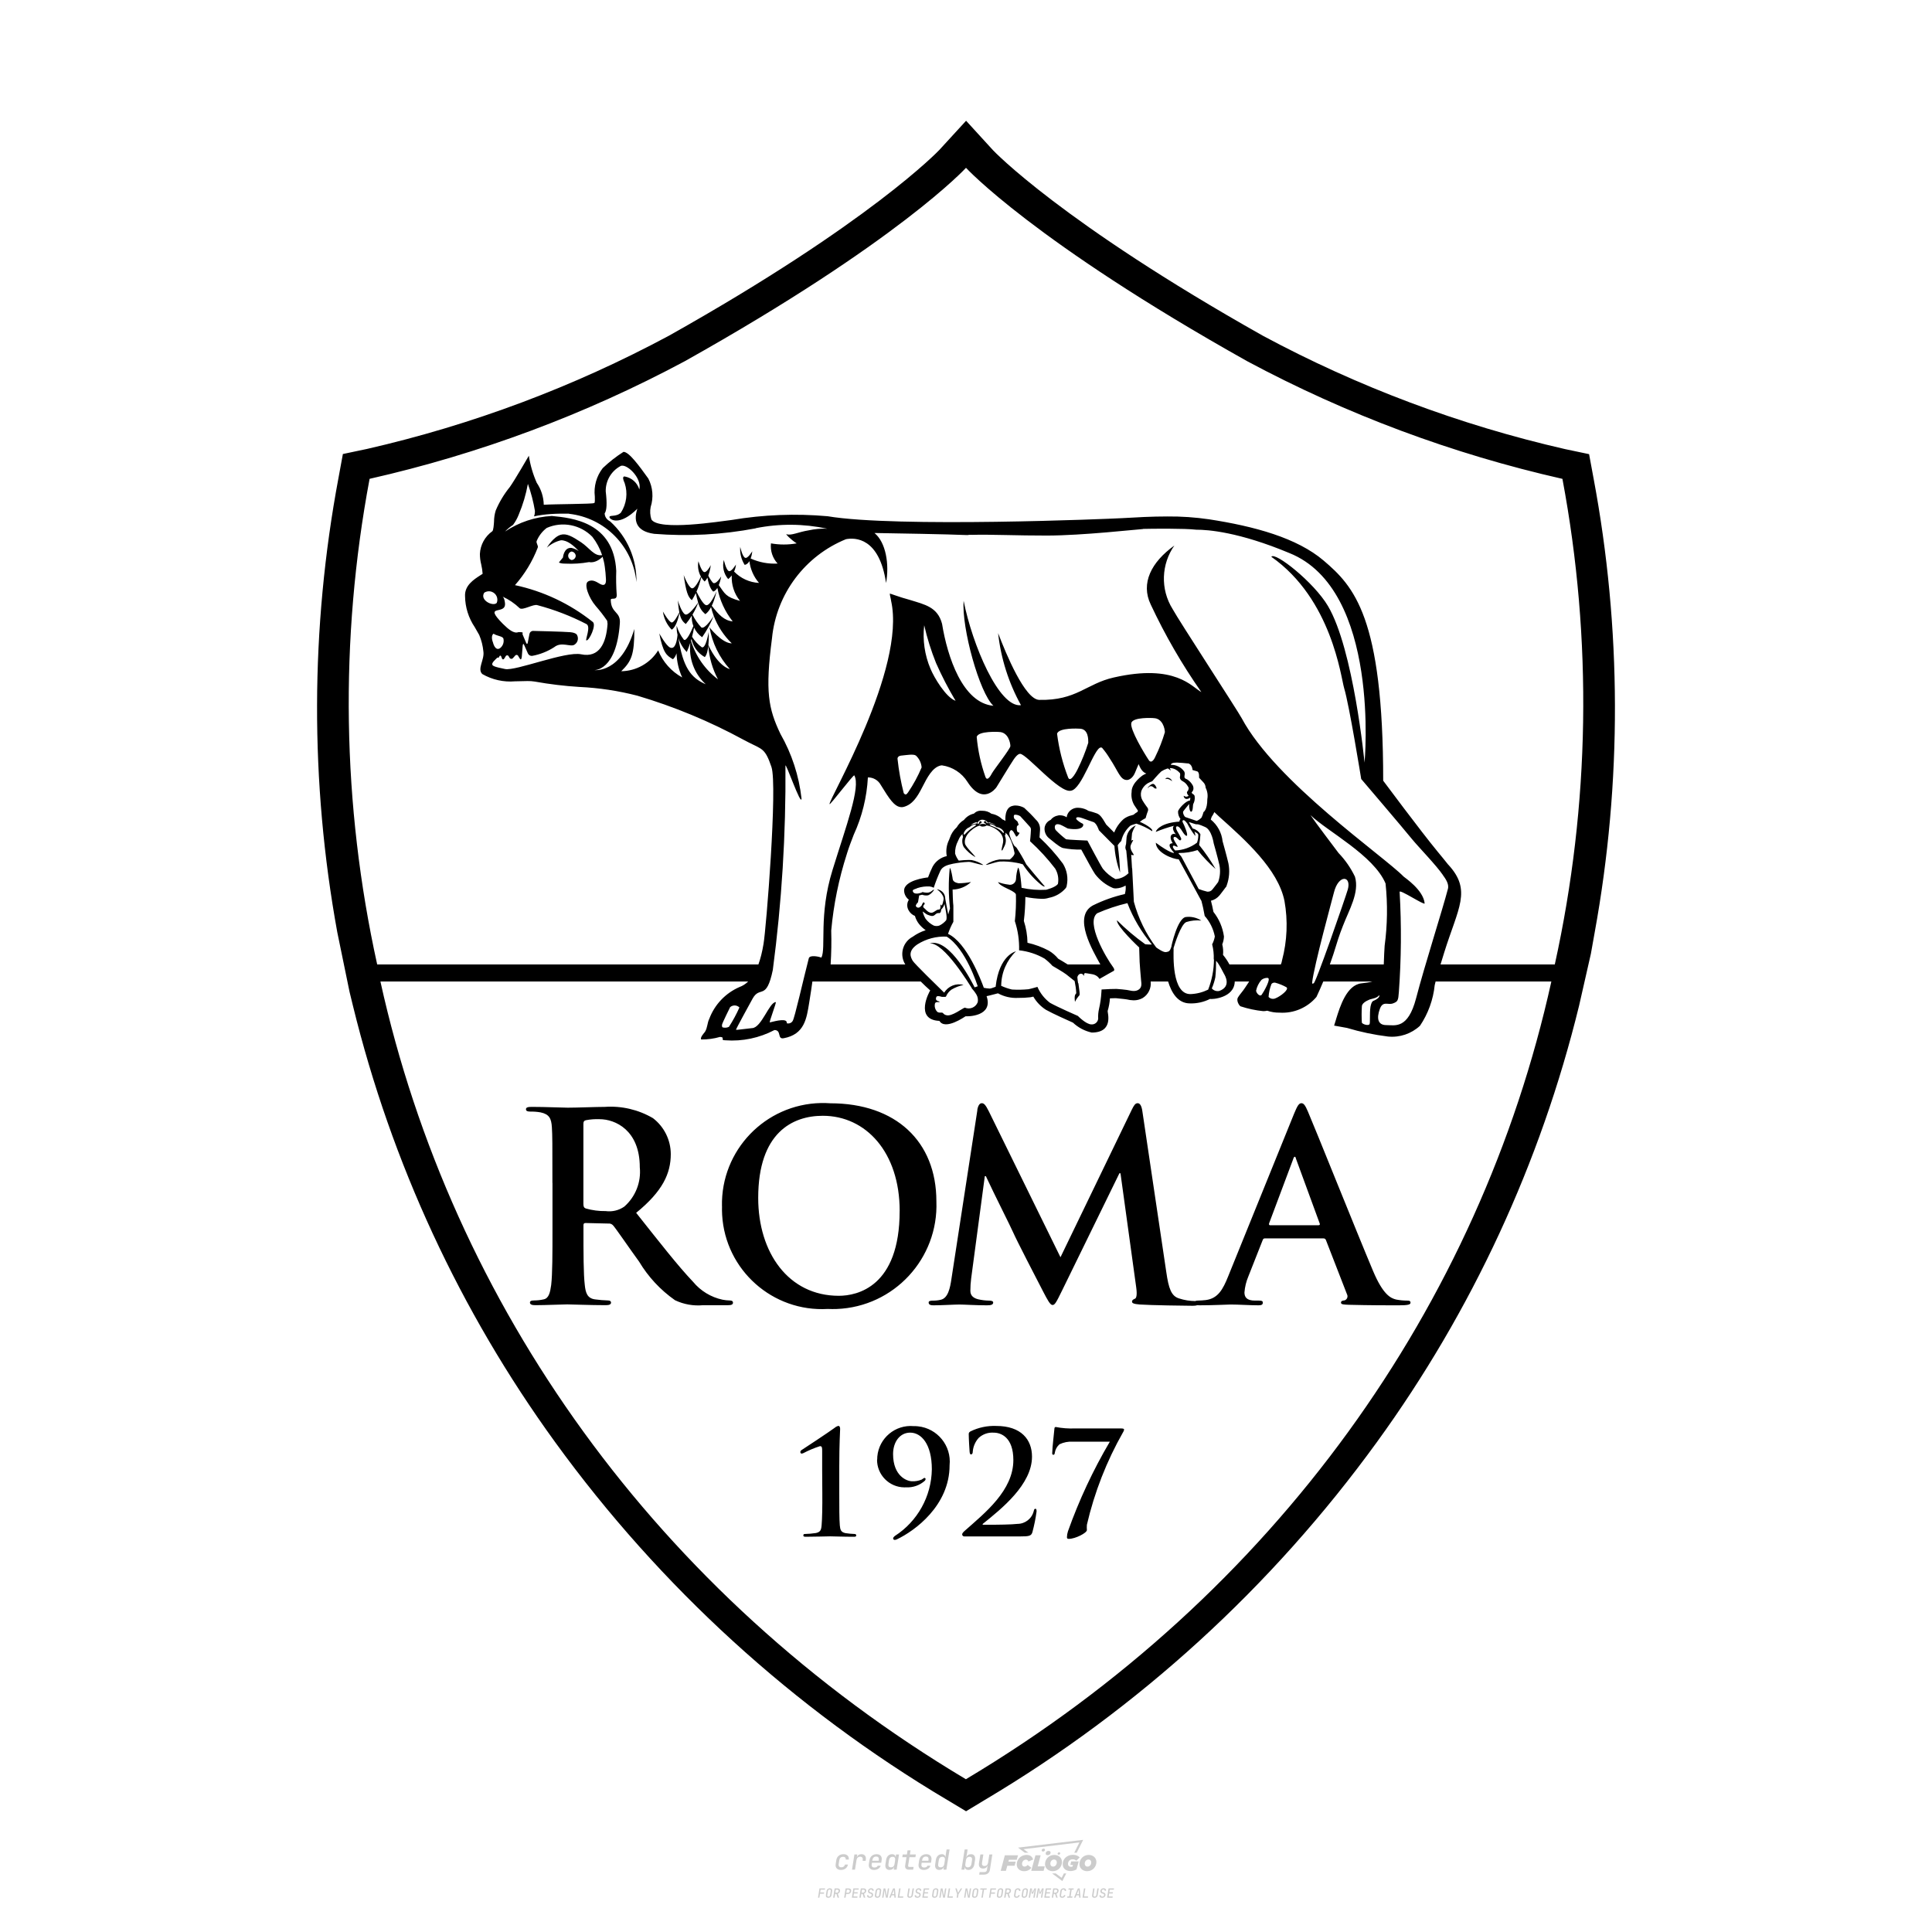 <?xml version="1.0" encoding="UTF-8"?>
<svg data-name="图层_1" xmlns="http://www.w3.org/2000/svg" version="1.1" viewBox="0 0 800 800">
  <!-- Created by @FCLOGO 2025-1-21 GMT+8 21:56:15 . https://fclogo.top/ -->
<!-- FOR PERSONAL USE ONLY NOT FOR COMMERCIAL USE -->
  <path d="M348.219,774.301c-.786,0-1.375-.217-1.768-.652-.393-.435-.528-1.03-.406-1.786l.252-1.648c.122-.755.45-1.35.984-1.785.534-.435,1.194-.652,1.98-.652.755,0,1.329.199,1.722.595.393.397.551.938.475,1.625h-1.236c.03-.359-.055-.637-.257-.836-.202-.198-.498-.297-.887-.297-.42,0-.763.117-1.03.349-.267.233-.435.563-.503.99l-.263,1.659c-.069.435-.006.769.189,1.002.195.233.502.349.921.349.389,0,.715-.099.979-.297.263-.198.436-.48.521-.847h1.236c-.137.687-.467,1.231-.99,1.631-.523.401-1.162.6-1.917.6ZM352.797,774.187l.996-6.294h1.19l-.195,1.19c.336-.87.973-1.304,1.911-1.304.671,0,1.169.208,1.493.624.324.416.429.986.315,1.71l-.069.423h-1.27l.057-.32c.069-.45.011-.795-.171-1.036-.183-.24-.477-.361-.881-.361-.405,0-.74.122-1.007.366-.267.245-.435.588-.503,1.03l-.63,3.971h-1.236ZM361.906,774.301c-.77,0-1.346-.223-1.728-.669s-.515-1.036-.401-1.768l.252-1.648c.084-.488.257-.915.521-1.282s.601-.651,1.013-.852c.412-.202.873-.304,1.385-.304.77,0,1.349.224,1.734.669.385.446.517,1.036.395,1.768l-.172,1.121h-3.845l-.092.526c-.153.954.217,1.431,1.11,1.431.717,0,1.175-.248,1.373-.744h1.225c-.168.534-.503.96-1.007,1.276-.504.317-1.091.475-1.763.475ZM361.231,770.216l-.046.286,2.655-.012.046-.286c.069-.466.013-.822-.166-1.07-.179-.248-.486-.372-.921-.372-.443,0-.795.126-1.059.378-.263.252-.433.611-.509,1.076ZM368.326,774.301c-.633,0-1.103-.212-1.408-.635s-.397-1.001-.274-1.734l.274-1.774c.115-.733.393-1.312.836-1.74.442-.427.98-.641,1.613-.641.465,0,.83.119,1.093.354.263.236.391.557.383.962h.023l.172-1.202h1.236l-.996,6.294h-1.225l.195-1.201h-.023c-.122.412-.351.734-.687.967s-.74.349-1.213.349ZM368.932,773.226c.389,0,.715-.119.978-.355.263-.236.429-.572.498-1.007l.252-1.648c.069-.427.01-.761-.177-1.002-.187-.24-.475-.36-.864-.36-.397,0-.725.118-.984.354-.26.236-.423.572-.492,1.007l-.252,1.648c-.069.443-.013.78.166,1.013.179.233.471.349.876.349ZM376.348,774.187c-.572,0-.994-.157-1.264-.469-.271-.312-.361-.751-.269-1.316l.538-3.387h-1.739l.171-1.122h1.74l.275-1.716h1.236l-.275,1.716h2.472l-.183,1.122h-2.461l-.538,3.387c-.076.442.099.664.526.664h1.717l-.172,1.121h-1.774ZM382.504,774.301c-.77,0-1.346-.223-1.728-.669s-.515-1.036-.401-1.768l.252-1.648c.084-.488.257-.915.521-1.282s.601-.651,1.013-.852c.412-.202.873-.304,1.385-.304.77,0,1.349.224,1.734.669.385.446.517,1.036.395,1.768l-.172,1.121h-3.845l-.092.526c-.153.954.217,1.431,1.11,1.431.717,0,1.175-.248,1.373-.744h1.225c-.168.534-.503.96-1.007,1.276-.504.317-1.091.475-1.763.475ZM381.829,770.216l-.046.286,2.655-.012.046-.286c.069-.466.013-.822-.166-1.07-.179-.248-.486-.372-.921-.372-.443,0-.795.126-1.059.378-.263.252-.433.611-.509,1.076ZM388.924,774.301c-.633,0-1.101-.212-1.402-.635-.301-.423-.395-1.001-.28-1.734l.274-1.774c.115-.733.393-1.312.836-1.74.442-.427.98-.641,1.613-.641.465,0,.83.119,1.093.354.263.236.391.557.383.962h.023l.206-1.465.298-1.796h1.236l-1.327,8.354h-1.225l.195-1.201h-.023c-.122.412-.351.734-.687.967s-.74.349-1.213.349ZM389.531,773.226c.389,0,.715-.119.978-.355.263-.236.429-.572.498-1.007l.252-1.648c.076-.427.019-.761-.172-1.002-.191-.24-.48-.36-.87-.36-.397,0-.725.118-.984.354-.26.236-.423.572-.492,1.007l-.252,1.648c-.076.443-.023.78.16,1.013s.477.349.881.349ZM401.017,774.301c-.473,0-.839-.116-1.099-.349-.26-.233-.385-.555-.378-.967h-.011l-.195,1.201h-1.224l1.327-8.354h1.236l-.286,1.796-.274,1.465h.046c.122-.412.353-.735.692-.967.34-.232.742-.349,1.208-.349.633,0,1.1.214,1.402.641.301.428.395,1.007.281,1.74l-.275,1.774c-.115.733-.395,1.31-.841,1.734-.446.423-.982.635-1.608.635ZM400.766,773.226c.397,0,.723-.116.979-.349.256-.233.422-.571.498-1.013l.252-1.648c.069-.435.011-.77-.171-1.007-.183-.236-.473-.354-.87-.354-.389,0-.715.12-.979.36s-.429.574-.498,1.002l-.252,1.648c-.069.435-.011.771.172,1.007.183.236.473.355.87.355ZM405.469,776.247l.172-1.064h1.934c.641,0,1.007-.302,1.099-.905l.103-.675.206-1.19h-.035c-.122.42-.347.744-.675.973-.328.229-.729.343-1.201.343-.626,0-1.093-.201-1.402-.601s-.41-.944-.303-1.631l.584-3.605h1.236l-.561,3.479c-.061.412,0,.732.183.961s.465.343.847.343c.389,0,.717-.122.984-.366.267-.244.431-.584.492-1.018l.538-3.399h1.236l-1.007,6.409c-.099.603-.37,1.078-.812,1.425-.443.347-1.0.521-1.671.521h-1.946ZM417.787,770.085h3.221l.537-1.855h-5.466l-1.708,6.442h2.147l.586-2.099h3.026l.439-1.708h-3.026l.244-.781ZM424.229,772.916c-.586,0-1.025-.39-1.025-1.123,0-.878.634-1.757,1.611-1.757.488,0,.878.244,1.025.781l1.952-.83c-.293-1.171-1.269-1.903-2.635-1.903-2.782,0-4.148,2.147-4.148,3.904s1.269,2.83,3.075,2.83c1.367,0,2.342-.586,2.977-1.415l-1.513-1.171c-.39.439-.83.683-1.318.683ZM430.915,768.231h-2.147l-1.757,6.442h5.124l.488-1.855h-2.928l1.22-4.587ZM439.748,771.013c0-1.659-1.318-2.928-3.221-2.928-2.196,0-3.807,1.806-3.807,3.807,0,1.659,1.318,2.928,3.221,2.928,2.196,0,3.807-1.806,3.807-3.807ZM434.917,771.696c0-.83.586-1.708,1.513-1.708.781,0,1.171.537,1.171,1.22,0,.83-.586,1.708-1.513,1.708-.781,0-1.171-.537-1.171-1.22ZM443.213,772.233h1.074l-.195.683c-.146.049-.342.098-.586.098-.683,0-1.269-.39-1.269-1.22,0-1.025.732-1.903,1.952-1.903.586,0,1.123.244,1.513.586l1.367-1.367c-.439-.537-1.513-1.074-2.733-1.074-2.587,0-4.295,1.757-4.295,3.855,0,2.05,1.611,2.879,3.221,2.879.927,0,1.855-.293,2.489-.683l.927-3.319h-3.123l-.342,1.464ZM450.777,768.084c-2.196,0-3.807,1.806-3.807,3.807,0,1.659,1.318,2.928,3.221,2.928,2.196,0,3.807-1.806,3.807-3.807,0-1.659-1.318-2.928-3.221-2.928ZM450.338,772.916c-.781,0-1.171-.537-1.171-1.22,0-.83.586-1.708,1.513-1.708.781,0,1.171.537,1.171,1.22,0,.83-.586,1.708-1.513,1.708ZM437.942,767.499c-.049.293.098.488.439.488s.537-.195.634-.488c.049-.244-.098-.488-.439-.488s-.586.244-.634.488ZM432.135,765.498c-.439,0-.732.244-.781.586s.098.586.537.586.732-.244.781-.586c.098-.342-.098-.586-.537-.586ZM433.013,767.303c-.098.537.146.878.83.878.634,0,1.074-.39,1.171-.878s-.146-.878-.83-.878c-.683,0-1.074.39-1.171.878ZM439.602,777.552l-2.44-1.806h-1.513l4.246,3.172,1.611-3.172h-.976l-.927,1.806ZM425.839,767.157l-2.001-1.464,23.132-2.782-2.147,4.246h1.025l2.684-5.319-26.988,3.221,2.782,2.099h1.513ZM338.719,785.785l.609-3.832h2.32l-.084.519h-1.764l-.184,1.145h1.627l-.084.525h-1.617l-.257,1.643h-.567ZM342.97,785.838c-.357,0-.623-.101-.798-.302-.175-.201-.234-.473-.178-.816l.268-1.701c.056-.343.203-.615.441-.816.238-.201.535-.302.892-.302s.623.1.798.299c.175.199.236.471.184.814l-.268,1.706c-.056.343-.204.615-.444.816-.24.201-.538.302-.895.302ZM343.049,785.334c.193,0,.348-.052.467-.158.119-.105.194-.257.226-.457l.268-1.701c.032-.199.005-.352-.079-.457-.084-.105-.222-.158-.415-.158s-.347.052-.465.158c-.117.105-.192.257-.223.457l-.268,1.701c-.032.2-.005.352.079.457s.22.158.409.158ZM344.996,785.785l.609-3.832h1.202c.238,0,.439.046.604.139.165.093.283.223.357.391s.091.366.052.593c-.038.259-.14.484-.304.675-.165.191-.366.321-.604.391l.535,1.643h-.619l-.478-1.575h-.541l-.247,1.575h-.567ZM345.888,783.707h.635c.189,0,.349-.056.48-.168.131-.112.211-.262.239-.451.032-.193,0-.345-.094-.459-.095-.114-.236-.171-.425-.171h-.635l-.2,1.249ZM349.545,785.785l.609-3.832h1.254c.371,0,.651.105.84.315.189.21.255.49.199.84-.038.234-.122.438-.249.611s-.29.307-.488.402c-.198.095-.419.142-.664.142h-.693l-.241,1.522h-.567ZM350.432,783.754h.693c.192,0,.357-.059.493-.176.136-.117.22-.274.252-.47s-.002-.352-.1-.47-.245-.176-.441-.176h-.688l-.21,1.291ZM352.747,785.785l.609-3.832h2.252l-.079.504h-1.695l-.173,1.087h1.512l-.079.499h-1.512l-.194,1.239h1.69l-.079.504h-2.252ZM355.843,785.785l.609-3.832h1.202c.238,0,.439.046.604.139.165.093.283.223.357.391s.091.366.052.593c-.038.259-.14.484-.304.675-.165.191-.366.321-.604.391l.535,1.643h-.619l-.478-1.575h-.541l-.247,1.575h-.567ZM356.736,783.707h.635c.189,0,.349-.056.48-.168.131-.112.211-.262.239-.451.032-.193,0-.345-.094-.459-.095-.114-.236-.171-.425-.171h-.635l-.2,1.249ZM360.132,785.838c-.385,0-.674-.095-.866-.286-.192-.191-.264-.451-.215-.779h.567c-.028.175.011.312.116.412.105.1.266.149.483.149.203,0,.37-.049.501-.147.131-.098.211-.233.239-.404.021-.15.001-.279-.06-.386-.061-.107-.158-.181-.291-.223l-.457-.136c-.266-.08-.462-.217-.588-.409-.126-.192-.17-.42-.131-.682.035-.21.112-.394.231-.551s.273-.28.462-.367.402-.131.64-.131c.35,0,.616.095.798.286.182.191.248.444.2.759h-.567c.028-.168-.003-.3-.092-.396-.089-.096-.23-.144-.422-.144-.189,0-.343.045-.462.134-.119.089-.189.214-.21.375-.025.151-.007.279.052.386s.158.181.294.223l.467.147c.262.081.456.217.58.409.124.193.165.422.123.688-.035.217-.116.406-.241.567-.126.161-.288.286-.485.375-.198.089-.419.134-.664.134ZM363.265,785.838c-.357,0-.623-.101-.798-.302-.175-.201-.234-.473-.178-.816l.268-1.701c.056-.343.203-.615.441-.816.238-.201.535-.302.892-.302s.623.1.798.299c.175.199.236.471.184.814l-.268,1.706c-.056.343-.204.615-.444.816-.24.201-.538.302-.895.302ZM363.344,785.334c.193,0,.348-.052.467-.158.119-.105.194-.257.226-.457l.268-1.701c.032-.199.005-.352-.079-.457-.084-.105-.222-.158-.415-.158s-.347.052-.465.158c-.117.105-.192.257-.223.457l-.268,1.701c-.032.2-.005.352.079.457s.22.158.409.158ZM365.275,785.785l.609-3.832h.709l.619,3.186c.007-.098.017-.217.029-.357.012-.14.027-.285.045-.435.018-.151.037-.289.058-.415l.315-1.979h.525l-.609,3.832h-.709l-.614-3.186c-.007.095-.017.209-.029.344s-.027.276-.045.423c-.018.147-.037.283-.058.409l-.315,2.01h-.53ZM368.225,785.785l1.585-3.832h.745l.373,3.832h-.562l-.073-.971h-1.087l-.388.971h-.593ZM369.385,784.342h.871l-.089-1.102c-.018-.196-.03-.365-.037-.509-.007-.143-.011-.243-.011-.299-.018.056-.052.156-.102.299s-.115.311-.192.504l-.441,1.107ZM371.721,785.785l.609-3.832h.567l-.525,3.312h1.674l-.079.52h-2.247ZM376.678,785.838c-.367,0-.634-.101-.8-.302-.166-.201-.221-.475-.165-.821l.436-2.761h.567l-.436,2.755c-.032.196-.008.35.071.462.079.112.214.168.407.168.193,0,.347-.056.465-.168.117-.112.192-.266.223-.462l.435-2.755h.567l-.436,2.761c-.056.35-.2.625-.433.824-.233.199-.533.299-.9.299ZM379.844,785.838c-.385,0-.674-.095-.866-.286-.192-.191-.264-.451-.215-.779h.567c-.028.175.011.312.116.412.105.1.266.149.483.149.203,0,.37-.049.501-.147.131-.098.211-.233.239-.404.021-.15.001-.279-.06-.386-.061-.107-.158-.181-.291-.223l-.457-.136c-.266-.08-.462-.217-.588-.409-.126-.192-.17-.42-.131-.682.035-.21.112-.394.231-.551s.273-.28.462-.367.402-.131.64-.131c.35,0,.616.095.798.286.182.191.248.444.2.759h-.567c.028-.168-.003-.3-.092-.396-.089-.096-.23-.144-.422-.144-.189,0-.343.045-.462.134-.119.089-.189.214-.21.375-.025.151-.007.279.052.386s.158.181.294.223l.467.147c.262.081.456.217.58.409.124.193.165.422.123.688-.035.217-.116.406-.241.567-.126.161-.288.286-.485.375-.198.089-.419.134-.664.134ZM381.906,785.785l.609-3.832h2.252l-.079.504h-1.695l-.173,1.087h1.512l-.079.499h-1.512l-.194,1.239h1.69l-.079.504h-2.252ZM386.943,785.838c-.357,0-.623-.101-.798-.302-.175-.201-.234-.473-.178-.816l.268-1.701c.056-.343.203-.615.441-.816.238-.201.535-.302.892-.302s.623.1.798.299c.175.199.236.471.184.814l-.268,1.706c-.056.343-.204.615-.444.816-.24.201-.538.302-.895.302ZM387.021,785.334c.193,0,.348-.052.467-.158.119-.105.194-.257.226-.457l.268-1.701c.032-.199.005-.352-.079-.457-.084-.105-.222-.158-.415-.158s-.347.052-.465.158c-.117.105-.192.257-.223.457l-.268,1.701c-.032.2-.005.352.079.457s.22.158.409.158ZM388.953,785.785l.609-3.832h.709l.619,3.186c.007-.098.017-.217.029-.357.012-.14.027-.285.045-.435.018-.151.037-.289.058-.415l.315-1.979h.525l-.609,3.832h-.709l-.614-3.186c-.007.095-.017.209-.029.344s-.027.276-.045.423c-.018.147-.037.283-.058.409l-.315,2.01h-.53ZM392.249,785.785l.609-3.832h.567l-.525,3.312h1.674l-.079.52h-2.247ZM396.117,785.785l.22-1.412-.751-2.42h.577l.446,1.449c.028.095.05.184.066.268.016.084.025.147.029.189.018-.042.046-.105.087-.189.04-.084.088-.173.144-.268l.898-1.449h.598l-1.528,2.42-.22,1.412h-.567ZM399.217,785.785l.609-3.832h.709l.619,3.186c.007-.098.017-.217.029-.357.012-.14.027-.285.044-.435.018-.151.037-.289.058-.415l.315-1.979h.525l-.609,3.832h-.709l-.614-3.186c-.007.095-.017.209-.029.344s-.027.276-.045.423c-.018.147-.037.283-.058.409l-.315,2.01h-.53ZM403.505,785.838c-.357,0-.623-.101-.798-.302-.175-.201-.234-.473-.178-.816l.268-1.701c.056-.343.203-.615.441-.816.238-.201.535-.302.892-.302.357,0,.623.1.798.299.175.199.236.471.184.814l-.268,1.706c-.056.343-.204.615-.444.816-.239.201-.538.302-.895.302ZM403.584,785.334c.193,0,.348-.052.467-.158.119-.105.194-.257.226-.457l.268-1.701c.032-.199.005-.352-.079-.457-.084-.105-.222-.158-.415-.158-.193,0-.347.052-.465.158-.117.105-.191.257-.223.457l-.268,1.701c-.032.2-.005.352.079.457.084.105.22.158.409.158ZM406.381,785.785l.525-3.312h-1.023l.084-.519h2.619l-.084.519h-1.029l-.525,3.312h-.567ZM409.518,785.785l.609-3.832h2.32l-.084.519h-1.764l-.184,1.145h1.627l-.084.525h-1.617l-.257,1.643h-.567ZM413.769,785.838c-.357,0-.623-.101-.798-.302-.175-.201-.234-.473-.178-.816l.268-1.701c.056-.343.203-.615.441-.816.238-.201.535-.302.892-.302.357,0,.623.1.798.299.175.199.236.471.184.814l-.268,1.706c-.056.343-.204.615-.444.816-.239.201-.538.302-.895.302ZM413.848,785.334c.193,0,.348-.052.467-.158.119-.105.194-.257.226-.457l.268-1.701c.032-.199.005-.352-.079-.457-.084-.105-.222-.158-.415-.158-.193,0-.347.052-.465.158-.117.105-.191.257-.223.457l-.268,1.701c-.032.2-.005.352.079.457.084.105.22.158.409.158ZM415.795,785.785l.609-3.832h1.202c.238,0,.439.046.604.139.164.093.283.223.357.391s.091.366.053.593c-.039.259-.14.484-.304.675-.165.191-.366.321-.604.391l.535,1.643h-.619l-.478-1.575h-.541l-.247,1.575h-.567ZM416.688,783.707h.635c.189,0,.349-.056.48-.168.131-.112.211-.262.239-.451.032-.193,0-.345-.095-.459-.094-.114-.236-.171-.425-.171h-.635l-.199,1.249ZM420.905,785.838c-.36,0-.631-.101-.811-.302-.18-.201-.242-.473-.186-.816l.268-1.701c.056-.346.206-.619.449-.819s.545-.299.906-.299c.357,0,.625.101.806.302.18.201.242.473.186.816h-.567c.031-.199.003-.352-.087-.457-.089-.105-.228-.158-.417-.158-.193,0-.351.052-.475.158-.124.105-.202.255-.234.451l-.268,1.706c-.032.2-.003.352.087.457.089.105.23.158.423.158s.35-.052.472-.158.199-.257.231-.457h.567c-.035.228-.115.425-.239.593s-.281.298-.47.388c-.189.091-.402.136-.64.136ZM424.034,785.838c-.357,0-.623-.101-.798-.302-.175-.201-.234-.473-.178-.816l.268-1.701c.056-.343.203-.615.441-.816.238-.201.535-.302.892-.302.357,0,.623.1.798.299.175.199.236.471.184.814l-.268,1.706c-.056.343-.204.615-.444.816-.239.201-.538.302-.895.302ZM424.112,785.334c.193,0,.348-.052.467-.158.119-.105.194-.257.226-.457l.268-1.701c.032-.199.005-.352-.079-.457-.084-.105-.222-.158-.415-.158-.193,0-.347.052-.465.158-.117.105-.191.257-.223.457l-.268,1.701c-.032.2-.005.352.079.457.084.105.22.158.409.158ZM425.965,785.785l.609-3.832h.687l.184,1.228c.021.119.037.23.047.333.011.103.019.183.026.239.018-.056.047-.136.089-.241.042-.105.091-.217.147-.336l.567-1.223h.709l-.609,3.832h-.535l.204-1.291c.025-.168.058-.352.1-.554.042-.201.087-.404.136-.609s.096-.4.142-.585c.045-.185.087-.348.126-.488l-.855,1.863h-.551l-.283-1.863c-.004.136-.011.295-.021.475s-.024.372-.039.575c-.016.203-.035.407-.058.611-.023.205-.048.396-.076.575l-.205,1.291h-.54ZM429.115,785.785l.609-3.832h.687l.184,1.228c.021.119.037.23.047.333.011.103.019.183.026.239.018-.056.047-.136.089-.241.042-.105.091-.217.147-.336l.567-1.223h.709l-.609,3.832h-.535l.204-1.291c.025-.168.058-.352.1-.554.042-.201.087-.404.136-.609s.096-.4.142-.585c.045-.185.087-.348.126-.488l-.855,1.863h-.551l-.283-1.863c-.004.136-.011.295-.021.475s-.024.372-.039.575c-.016.203-.035.407-.058.611-.023.205-.048.396-.076.575l-.205,1.291h-.54ZM432.411,785.785l.609-3.832h2.252l-.079.504h-1.696l-.173,1.087h1.512l-.079.499h-1.512l-.194,1.239h1.69l-.079.504h-2.252ZM435.507,785.785l.609-3.832h1.202c.238,0,.439.046.604.139.164.093.283.223.357.391s.091.366.053.593c-.039.259-.14.484-.304.675-.165.191-.366.321-.604.391l.535,1.643h-.619l-.478-1.575h-.541l-.247,1.575h-.567ZM436.4,783.707h.635c.189,0,.349-.056.48-.168.131-.112.211-.262.239-.451.032-.193,0-.345-.095-.459-.094-.114-.236-.171-.425-.171h-.635l-.199,1.249ZM439.801,785.838c-.36,0-.631-.101-.811-.302-.18-.201-.242-.473-.186-.816l.268-1.701c.056-.346.206-.619.449-.819s.545-.299.906-.299c.357,0,.625.101.806.302.18.201.242.473.186.816h-.567c.031-.199.003-.352-.087-.457-.089-.105-.228-.158-.417-.158-.193,0-.351.052-.475.158-.124.105-.202.255-.234.451l-.268,1.706c-.032.2-.003.352.087.457.089.105.23.158.423.158s.35-.052.472-.158.199-.257.231-.457h.567c-.035.228-.115.425-.239.593s-.281.298-.47.388c-.189.091-.402.136-.64.136ZM441.879,785.785l.079-.504h.777l.446-2.824h-.777l.084-.504h2.126l-.084.504h-.777l-.446,2.824h.777l-.079.504h-2.126ZM444.74,785.785l1.585-3.832h.745l.373,3.832h-.562l-.073-.971h-1.087l-.388.971h-.593ZM445.9,784.342h.871l-.089-1.102c-.017-.196-.03-.365-.037-.509-.007-.143-.01-.243-.01-.299-.018.056-.052.156-.102.299s-.115.311-.192.504l-.441,1.107ZM448.235,785.785l.609-3.832h.567l-.525,3.312h1.674l-.079.52h-2.247ZM453.193,785.838c-.368,0-.634-.101-.8-.302-.166-.201-.221-.475-.165-.821l.436-2.761h.567l-.436,2.755c-.032.196-.008.35.071.462.079.112.214.168.407.168s.347-.056.465-.168c.117-.112.192-.266.223-.462l.436-2.755h.567l-.436,2.761c-.056.35-.2.625-.433.824-.233.199-.533.299-.9.299ZM456.358,785.838c-.385,0-.674-.095-.866-.286-.193-.191-.264-.451-.215-.779h.567c-.028.175.011.312.115.412.105.1.266.149.483.149.203,0,.37-.049.501-.147s.211-.233.239-.404c.021-.15.001-.279-.06-.386s-.158-.181-.291-.223l-.457-.136c-.266-.08-.462-.217-.588-.409-.126-.192-.17-.42-.131-.682.035-.21.112-.394.231-.551s.273-.28.462-.367c.189-.087.402-.131.64-.131.35,0,.616.095.798.286.182.191.248.444.199.759h-.567c.028-.168-.003-.3-.092-.396-.089-.096-.23-.144-.423-.144-.189,0-.343.045-.462.134-.119.089-.189.214-.21.375-.025.151-.007.279.052.386s.158.181.294.223l.467.147c.262.081.456.217.58.409.124.193.165.422.124.688-.035.217-.116.406-.241.567-.126.161-.288.286-.485.375-.198.089-.419.134-.664.134ZM458.421,785.785l.609-3.832h2.252l-.079.504h-1.696l-.173,1.087h1.512l-.079.499h-1.512l-.194,1.239h1.69l-.079.504h-2.252Z" style="fill: #ccc;"/>
  <path d="M302.219,538.501c-1.023-.019-2.042-.13-3.045-.329-4.773-1.023-9.061-3.624-12.173-7.385-6.405-6.734-13.909-16.408-23.583-28.581,10.976-8.939,14.336-16.296,14.336-24.339-.023-5.821-2.739-11.303-7.357-14.847-6.038-3.544-13.008-5.176-19.992-4.683-3.374,0-11.634.329-15.323.329-2.289,0-9.128-.329-14.889-.329-1.631,0-2.401.217-2.401.973s.644.973,1.855.973c1.407-.022,2.813.088,4.2.329,3.591.77,4.459,2.513,4.676,6.202.217,3.472.217,6.503.217,23.037l.028-.049v19.124c0,9.989,0,18.578-.532,23.149-.441,3.171-.973,5.544-3.143,5.971-1.284.292-2.596.44-3.913.441-1.316,0-1.743.329-1.743.875,0,.756.77,1.085,2.17,1.085,4.354,0,11.2-.329,13.258-.329,1.638,0,9.688.329,15.988.329,1.407,0,2.163-.315,2.163-1.085,0-.546-.434-.875-1.302-.875-1.782-.053-3.56-.2-5.327-.441-3.269-.441-3.913-2.828-4.242-5.971-.546-4.571-.546-13.16-.546-23.261v-1.512c0-.658.315-.875.868-.875l9.45.217c.74-.078,1.471.209,1.96.77,1.414,1.631,6.412,9.023,10.759,14.994,3.779,6.316,8.847,11.764,14.875,15.988,3.621,1.723,7.641,2.434,11.634,2.058h10.318c1.302,0,2.058-.224,2.058-1.085,0-.539-.434-.868-1.302-.868ZM258.504,499.63c-2.243,1.563-4.992,2.225-7.7,1.855-2.792.047-5.575-.319-8.26-1.085-.756-.329-.973-.77-.973-1.96v-33.033c0-.882.203-1.323.973-1.54,1.892-.37,3.821-.516,5.747-.434,6.412,0,16.632,4.508,16.632,19.908.615,6.147-1.776,12.214-6.419,16.289ZM342.77,542.009c1.225.058,2.452.064,3.678.017,23.712-.908,42.199-20.866,41.291-44.579,0-24.85-16.849-40.6-43.904-40.6-1.298-.094-2.599-.128-3.899-.102-23.11.475-41.459,19.594-40.985,42.704l.021-.042c-.038,1.227-.021,2.455.051,3.681,1.333,22.829,20.92,40.254,43.748,38.921ZM313.958,496.033c0-27.055,14.238-34.013,26.74-34.013,17.843,0,31.843,15.092,31.843,39.445h-.014c0,31.409-17.612,35.098-25.2,35.098-20.881,0-33.369-17.934-33.369-40.53ZM582.668,538.551c-1.53.001-3.056-.147-4.557-.441-2.289-.539-5.432-2.044-9.562-11.844-6.958-16.506-24.346-59.983-26.95-65.954-1.085-2.527-1.729-3.5-2.702-3.5-1.085,0-1.729,1.19-3.045,4.347l-27.3,67.368c-2.184,5.453-4.256,9.142-9.247,9.8-.861.105-2.485.217-3.36.217-.449,0-.779.058-.999.201-2.272-.012-4.528-.377-6.688-1.083-3.269-.973-4.34-4.13-5.327-10.976l-9.891-66.5c-.329-2.289-.973-3.374-1.96-3.374s-1.519.875-2.387,2.604l-29.568,61.18-29.666-60.41c-1.414-2.828-2.051-3.374-2.933-3.374s-1.526.959-1.855,2.8v0s.049.014.049.014l-10.759,70c-.539,3.689-1.4,7.945-4.445,8.589-1.067.247-2.16.362-3.255.343-1.085,0-1.729.21-1.729.756,0,.973.875,1.19,1.96,1.19,3.458,0,8.659-.329,10.759-.329,1.946,0,6.832.329,11.403.329,1.638,0,2.611-.217,2.611-1.19,0-.539-.777-.756-1.645-.756-1.534-.018-3.062-.201-4.557-.546-1.855-.455-3.255-1.442-3.255-3.5.003-1.706.113-3.41.329-5.103l5.656-42.399h.427c3.801,8.155,10.318,20.972,11.291,23.261,1.302,3.031,9.898,19.677,12.502,24.668,1.701,3.248,2.828,5.432,3.801,5.432s1.519-.973,4.018-6.09l23.695-48.461h.441l6.517,47.271c.427,3.038.098,4.459-.546,4.683-.77.315-1.197.644-1.197,1.19,0,.651.658.98,3.157,1.197,4.333.315,19.32.532,22.05.532.706,0,1.368-.074,1.874-.243.26.033.561.047.905.047,5.656,0,11.62-.329,12.817-.329,3.36,0,8.022.329,11.522.329,1.197,0,1.841-.224,1.841-1.085,0-.651-.329-.868-1.631-.868h-1.631c-3.374,0-4.347-1.414-4.347-3.374.18-2.282.726-4.52,1.617-6.629l5.873-14.889c.231-.651.434-.868.987-.868h-0s-.021.007-.021.007h24.227c.496-.042.952.276,1.085.756l8.701,22.4c.038.072.071.147.099.224.332.924-.147,1.942-1.071,2.275-1.092.105-1.519.315-1.519.973,0,.77,1.288.77,3.248.861,8.708.224,16.534.224,20.552.224s4.991-.315,4.991-1.085-.525-.868-1.4-.868ZM545.945,507.352v-0s-20.02-.007-20.02-.007c-.427,0-.539-.329-.427-.756l9.989-26.635c.112-.427.336-.973.658-.973s.434.546.546.973l9.8,26.74c.112.329,0,.658-.546.658ZM393.205,606.745c0,16.695-14.462,27.181-21.784,30.639-.32.193-.692.281-1.064.252-.295-.049-.516-.296-.532-.595,0-.413.406-.77.7-1.022,9.41-6.049,15.165-16.409,15.33-27.594,0-10.556-4.417-15.204-8.967-15.204-4.242,0-7.084,3.808-7.084,8.876,0,9.114,5.74,11.263,7.84,11.263,1.37.069,2.738-.17,4.004-.7.644-.406.952-.7,1.19-.7.25.043.435.257.441.511-.041.242-.145.469-.301.658-2.126,1.909-4.923,2.896-7.777,2.744-.241.013-.483.018-.724.016-6.305-.06-11.368-5.219-11.309-11.524l.056.055c-.002-.432.016-.863.054-1.293.677-7.636,7.416-13.278,15.052-12.602.593-.01,1.185.015,1.775.077,8.075.84,13.94,8.067,13.1,16.142ZM354.544,635.809c0,.42-.308.532-.938.532-4.494,0-8.274-.175-9.863-.175-1.351,0-6.328.175-10.094.175-.651,0-1.008-.112-1.008-.532s.231-.609.469-.609c1.587-.034,3.17-.169,4.739-.406,1.876-.42,2.184-1.253,2.359-3.171.231-2.611.343-7.679.294-13.412l-.063-9.471v-7.819c0-1.4,0-2.1-.896-2.1-2.361.755-4.652,1.715-6.846,2.87-.259.119-.536.195-.819.224-.189,0-.483-.301-.483-.658l.007-.042c.047-.36.27-.672.595-.833.231-.112,11.585-7.616,13.643-9.17.44-.386.969-.655,1.54-.784.525,0,.7.665.7,1.26,0,.469-.357,6.398-.357,15.498v11.025c0,5.712,0,10.801.224,13.412.175,1.904.462,2.8,2.359,3.22,1.294.195,2.598.314,3.906.357.008 0.0.016.001.024.002.308.027.536.299.508.607ZM429.22,625.883c-.388,2.876-.961,5.724-1.715,8.526-.455,1.617-1.407,1.792-5.131,1.792h-23.135c-.451-.015-.812-.381-.819-.833l-.007-.042c0-.483.581-1.022,1.176-1.554,8.26-7.322,20.02-16.597,20.02-29.197,0-9.436-5.145-11.34-8.085-11.34-2.298-.18-4.567.604-6.265,2.163-1.426,1.582-2.292,3.589-2.464,5.712,0,.602-.175,1.134-.77,1.134-.308,0-.483-.434-.532-1.134-.063-.518-.357-5.481-.357-7.196,0-.539.056-.77.7-1.197,3.317-1.63,6.989-2.407,10.682-2.261,10.395,0,14.812,5.705,14.812,12.705,0,11.564-12.67,21.63-20.3,27.783-.294.238-.175.427.126.427h4.018c1.001,0,7.959-.07,10.157-.364,3.194-.013,5.967-2.203,6.72-5.306.168-.707.28-.945.7-.945s.469.532.469,1.127ZM465.459,591.953c-.033.388-.174.759-.406,1.071-6.823,11.991-11.873,24.907-14.994,38.346-.057.732-.057,1.467,0,2.198,0,1.19-4.788,3.64-7.441,3.64-.644,0-.819-.168-.819-.7.021-.828.162-1.649.42-2.436,4.588-12.889,10.394-25.312,17.339-37.1h-15.309c-1.905-.125-3.81.244-5.53,1.071-1.058.924-1.753,2.195-1.96,3.584-.063.476-.175.77-.595.77s-.469-.301-.469-.896l.021.021c0-2.219.882-9.205.882-9.8s.217-.833.581-.833c2.628.509,5.306.709,7.98.595h18.9c1.106,0,1.4.175,1.4.469ZM659.863,198.092l-1.855-10.038-9.989-2.1c-43.586-9.977-85.639-25.75-125.034-46.9-83.433-46.942-111.573-76.601-111.797-76.853l-11.151-12.201-11.151,12.166c-.294.273-28.455,29.995-111.874,76.832-39.402,21.157-81.464,36.931-125.062,46.9l-9.968,2.1-1.855,10.066c-11.623,62.092-11.781,125.787-.469,187.936l5.082,24.71,1.4,5.733c15.93,65.083,44.359,126.449,83.706,180.684,43.477,59.946,98.74,110.38,162.4,148.211l.007-.014,7.77,4.676,7.742-4.676c63.662-37.828,118.925-88.263,162.4-148.211,39.348-54.224,67.773-115.585,83.692-180.663l4.9-21.56,1.582-8.89c11.318-62.139,11.156-125.827-.476-187.908ZM399.953,736.742c-128.394-76.678-212.877-196.623-242.431-330.323h152.288c-1.081,1.044-2.288,1.817-3.636,2.303-5.77,2.517-10.273,7.265-12.481,13.16-.868,1.708-.7,3.724-1.82,5.453,0,0-2.261,2.45-1.477,3.094,2.623.021,5.236-.337,7.756-1.064,2.387.154-.217,1.4,2.226,1.4,7.03.515,14.064-.955,20.3-4.242,3.059,0,1.036,3.913,3.829,3.388,8.68-1.603,9.499-8.26,10.549-14.623.682-4.098,1.064-6.904,1.342-8.869h44.859c1.277,1.271,2.58,2.517,3.933,3.709-.294.294-6.741,12.138,3.801,12.6,2.387,4.032,10.556-1.771,10.85-1.918.609.112,11.585.189,8.687-8.323.7-.091,4.55-1.176,4.711-1.176,2.54,1.39,5.417,2.047,8.309,1.897,1.721.019,3.442-.07,5.152-.266.329-.063.7-.175,1.176-.266,1.277,2.209,3.066,4.079,5.215,5.453,2.8,1.582,9.1,4.382,11.2,5.327,2.172,2.044,4.857,3.462,7.77,4.102,9.31,0,6.44-8.463,6.594-8.939.519-1.712.825-3.466.948-5.228.881-.038,1.668-.064,2.188-.064h.28c1.036.077,2.352.217,3.325.343l.7.098c.137-.001.273.015.406.049.951.237,1.925.368,2.905.392,1.307.02,2.595-.304,3.738-.938,2.381-1.445,3.646-4.138,3.322-6.853h7.225c1.358,4.503,3.964,9.064,9.025,9.064l-.056.001c2.912.098,5.801-.54,8.4-1.855.701.243,10.072-.335,10.226-7.21h5.971c-.561.805-1.097,1.635-1.616,2.443-1.036,1.652-2.352,2.968-3.059,4.2-.707,1.232.427,3.22,1.085,3.626,3.058,1.011,6.218,1.685,9.422,2.009.549.006,1.097-.058,1.631-.189,1.652.567,3.391.839,5.138.805,5.835.377,11.502-2.043,15.267-6.517.994-2.102,1.921-4.232,2.814-6.377h20.334c-1.205.349-2.683.573-4.5.756-6.139.63-8.918,9.66-10.423,14.49-.091.266-.161.532-.224.77l-.7,2.247,2.359.42c.91.154,1.918.343,3.003.546,5.548,1.664,11.226,2.856,16.975,3.563,4.842.472,9.655-1.151,13.223-4.459,3.385-5.025,5.479-10.807,6.097-16.835.076-.363.207-.885.37-1.498h47.93c-29.54,133.7-114.037,253.645-242.431,330.323ZM323.163,303.897c-5.005-10.486-6.377-17.507-3.5-39.585,1.817-18.547,13.826-34.218,30.647-41.047,3.701-.698,13.799-.773,16.589,18.151,1.416-7.769-.074-16.863-4.801-20.712,8.323.132,30.425.505,38.415.86.693-.121,1.399-.152,2.1-.091,6.657-.238,19.173.329,30.968.294,14.805-.035,37.016-2.548,39.683-2.702l-.007-.056c3.87-.096,17.383-.237,22.074.33,4.871-.02,17.706.955,38.526,9.652,37.954,15.148,31.171,86.8,31.171,86.8,0,0-4.522-46.935-15.155-64.869-5.838-9.87-22.043-22.645-23.443-20.37,25.06,17.577,28.798,49.896,30.149,54.383,2.121,6.958,7.07,37.639,7.07,37.639,0,0,17.304,20.272,21.091,24.955,2.842,3.437,9.954,10.724,12.754,14.826l-.035-.007c1.001,1.393,2.653,3.598,2.1,5.698-2.233,8.61-9.737,32.032-13.16,45.227-3.402,13.083-8.799,11.2-12.355,11.2s-4.081-2.828-2.681-6.692c1.26-3.465,3.332-1.54,5.39-2.275s2.226-1.225,2.478-4.585c1.015-13.845,1.125-27.742.329-41.601-.14-1.288,10.458,5.782,10.36,4.746-.539-5.593-8.274-10.661-8.701-11.088-8.148-8.4-52.955-39.179-67.053-65.576-1.589-3.003-26.334-40.936-28.567-45.136-.002-.003-.004-.007-.006-.01-5.257-8.37-4.662-18.751.689-26.36-9.549,6.848-14.039,15.625-9.775,24.445,5.92,12.662,12.93,24.785,20.951,36.232-3.913-2.044-10.619-11.858-36.232-6.048-11.452,2.576-15.407,9.611-30.891,9.282-5.922-.119-13.755-19.033-17.038-27.65,1.153,10.475,4.372,20.618,9.471,29.841-9.121,1.162-20.16-25.067-23.744-43.204-.896,11.137,6.552,38.164,12.327,43.456-12.775-1.134-19.061-20.335-21.259-33.922-1.834-7.014-7.175-7.987-13.237-9.891-4.676-1.239-8.435-2.807-8.4-2.604,0,.805.441,1.96.532,2.968,6.3,28.175-26.117,82.698-25.487,84.175.203.525,9.954-12.418,10.255-11.9,2.702,4.809-3.332,20.762-9.03,39.2-5.796,18.732-2.59,32.2-4.585,36.232-1.015-.371-4.683-1.204-5.215.238-2.233,8.554-5.915,25.081-6.72,26.054-.511.809-1.497,1.18-2.415.91.315-2.191-4.2-1.057-7-.357-.504.175,2.863-8.4,2.436-8.4-2.674,0-5.894,10.647-9.8,10.773-3.353.336-6.531.826-6.678.7-.147-.126,6.468-12.152,6.937-12.999,3.059-5.39,5.635,1.113,8.323-11.795,3.706-28.017,5.453-56.258,5.229-84.518-.098-2.198,6.58,17.29,6.657,13.524-1.058-9.415-4.028-18.514-8.729-26.74ZM308.386,230.901c-1.02-.744-1.762-3.926-1.879-4.454-.205,2.625.445,5.247,1.858,7.471.863-.177,1.492-.794,1.949-1.56.393,3.324,1.77,6.467,3.973,9.015-3.924-.192-7.601-1.889-10.313-4.697.422-.916.692-1.905.765-2.933,0,0-2.002,3.437-3.108,2.639-1.105-.798-1.903-4.533-1.904-4.536-.729,2.784-.055,5.749,1.806,7.945.558-.44,1.044-.949,1.468-1.502-.196,3.789.991,7.55,3.425,10.533-6.104-1.669-6.225-3.012-8.798-6.548.711-1.71.986-3.581.986-3.581,0,0-.92,1.56-1.923,2.344-.006-.007-.01-.013-.016-.02.001.01.003.019.004.029-.494.383-1.006.578-1.439.3-.784-.902-1.432-1.908-1.959-2.974.772-2.017,1.042-4.369,1.042-4.369,0,0-.885,1.741-1.81,2.524-.002-.006-.005-.011-.006-.017.001.007.002.013.003.02-.39.329-.786.491-1.127.273-1.148-.735-2.17-4.41-2.17-4.41l-.007.035c-.425,2.191-.037,4.426,1.026,6.328-.736,1.58-2.684,5.437-3.903,4.788-1.526-.812-3.234-5.446-3.234-5.446.973,6.867,1.743,9.093,3.395,10.43.605-.953,1.144-1.942,1.63-2.956.346,1.641.656,2.918.965,3.937-.731,1.058-4.071,5.735-5.451,4.871-1.411-.883-2.725-4.991-2.956-5.743.166,2.083.362,3.681.618,4.942-.535,1.083-2.192,4.267-3.157,4.174-1.162-.112-3.64-4.536-3.64-4.536.37,2.833,1.647,5.471,3.64,7.518,1.852-1.022,2.883-5.281,3.213-6.893.534,2.447,1.323,3.573,2.625,4.548.918-1.09,1.732-2.257,2.484-3.462-.097,1.488.131,2.953.659,4.307-.953,2.302-2.864,6.468-3.934,5.665-1.336-1.703-2.342-3.64-2.968-5.712h-.035c-.039,1.252.099,2.487.368,3.688-.187,2.083-.834,6.182-3.021,5.286-1.644-.644-4.422-5.668-4.539-5.881,1.587,8.094,2.987,9.151,5.666,10.704.679-.599,1.149-1.464,1.482-2.442.122,3.427.9,6.821,2.347,9.981-4.5-2.487-8.013-6.439-9.954-11.2-3.303,5.286-9.063,8.534-15.295,8.624,4.284-4.2,5.432-6.853,5.432-17.5-5.488,18.592-16.555,17.024-16.555,17.024,0,0,9.156.455,10.556-19.453.343-4.865-3.633-3.976-3.773-9.576,0-1.239,2.667.539,2.464-2.261-.236-3.261-.299-6.532-.189-9.8-1.036-20.223-18.284-21.924-26.684-22.722-6.917.362-13.607,2.587-19.362,6.44,1.016-1.055,2.128-1.959,3.314-2.746.973-1.313,1.776-2.746,2.363-4.275,1.723-4.086,2.991-8.348,3.783-12.711-.001-.003-.002-.005-.003-.007l.007-.014c-.001.007-.003.014-.004.021,1.305,3.636,2.281,7.382,2.917,11.192-.017,1.24-.214,1.906-.408,2.266,4.497-1.012,9.475-1.211,14.564-1.117-.017.01-.034.018-.051.027l.014.021c14.823,1.651,26.465,13.456,27.909,28.301.178-9.554-3.786-18.718-10.871-25.13-.546-.333-2.163-1.164-2.298-3.317.92-1.265,1.026-4.319.457-9.13-.097-4.346,2.242-8.382,6.062-10.458,2.254-1.428,9.044,4.739,7.854,9.688-.803-2.759-3.086-4.833-5.908-5.369,0,0-1.715-.602-.161,2.73,1.356,4.094.779,8.583-1.568,12.201-1.967,1.96-4.977.798-4.711,1.96.175.91,4.102,3.773,11.529-3.577-1.456,4.347-1.078,9.296,6.944,10.395,14.062,1.124,28.211.359,42.07-2.275l-.021-.056c9.783-1.955,19.862-1.886,29.617.203-2.6-.098-5.202.138-7.742.7-4.074.644-7.196,2.282-9.1,1.582-.588-.203,1.652,2.156,4.2,3.801-3.521.626-7.126.626-10.647,0-.332,3.052.671,6.099,2.751,8.358-3.839.221-7.666-.507-11.161-2.094.556-1.477.668-3.009.668-3.009,0,0-1.995,3.451-3.108,2.639ZM302.198,277.045s-4.583-.769-8.867-9.893c.272-2.731.117-5.444.117-5.444,0,0-1.155,7.07-2.87,6.3-1.603-1.181-2.949-2.662-4.009-4.341.33-1.256.603-2.527.819-3.808.738,1.573,1.868,2.967,3.351,3.999,1.932-2.758,3.542-5.728,4.801-8.851,1.615,4.283,4.153,8.183,7.477,11.392-4.165,0-9.359-6.804-9.219-6.643,1.112,6.441,4.024,12.435,8.4,17.29ZM286.113,265.282c.074-.243.143-.487.213-.731.652,3.17,2.643,5.94,5.52,7.538.826-.926,1.244-2.764,1.454-4.639.363,4.84,1.718,9.556,3.999,13.844-5.339-4.013-9.249-9.625-11.186-16.012ZM292.237,283.338c-6.29-2.673-9.431-7.193-11.337-19.172.694,2.163,1.866,4.164,3.483,5.823.563-1.295,1.057-2.616,1.491-3.956-.802,6.438,1.549,12.894,6.363,17.305ZM292.069,254.323c.944-.657,1.725-1.737,2.364-2.932.299,1.229.663,2.436,1.106,3.612-.1.16-3.59,5.733-5.122,4.808-1.498-1.574-2.726-3.379-3.667-5.335.93-1.552,1.723-3.184,2.36-4.885.774,2.521,1.558,3.482,2.959,4.732ZM294.721,250.825c1.355-2.798,1.961-5.973,1.961-5.973,0,0-2.716,6.615-4.508,5.67-1.215-.64-2.845-3.663-3.771-5.547.867-1.916,1.518-3.925,1.948-5.99.386.648.853,1.254,1.396,1.801.469-.364.858-.94,1.182-1.6.703,3.671,1.593,5.023,2.416,5.772.693-.203,1.251-.793,1.7-1.528.962,5.061,3.132,9.829,6.35,13.883-3.506-.353-5.786-2.748-8.674-6.486ZM204.352,262.401c1.582,1.008,3.535.973,4.067,1.918.422,1.525-.133,3.153-1.4,4.102l.021-.007c-2.1,1.323-2.905-2.373-2.905-2.373-.581-1.449-.644-3.031.217-3.64ZM200.502,245.433h0c.958-.642,2.17-.771,3.241-.345,1.796.714,2.674,2.749,1.96,4.545-1.463,1.659-7.182-1.071-5.201-4.2ZM205.122,273.097c.126-.105.455-.434.882-.861.196.273.497.175.7-.294.266-.651.686-.609.91.049l.175.532c.224.644.714.693,1.071.098l.483-.805c.071-.195.224-.348.419-.419.363-.132.765.056.897.419l.301.504c.062.132.156.246.275.332.385.279.923.193,1.202-.192l.805-.896c.102-.178.272-.307.47-.358.408-.106.824.139.93.547l.14.182c.301.623.693,1.113.868,1.113s.364-.574.427-1.274l.364-4.536c.098-.707.378-.798.63-.098l1.554,3.5c.33.651,1.032,1.026,1.757.938,3.24-.59,6.332-1.813,9.1-3.598,3.073-2.485,6.874.168,8.463-1.085,1.291-.849,1.727-2.538,1.008-3.906,0,0-.245-.973-2.8-1.211s-15.4-.532-15.4-.532c-.728-.011-1.36.498-1.505,1.211l-.7,3.598c-.105.686-.42.791-.7.091l-1.449-3.423c-.28-.63.945-1.008-1.757-.973-1.792.742-4.039-1.085-6.44-3.458-8.491-8.603,1.526-3.234.896-8.603-.238-2.121-.847-2.576-1.036-2.674,2.62,1.192,5.02,2.817,7.098,4.809,1.197,1.085,5.74-1.806,7.322-1.253,7.061,1.867,13.896,4.501,20.384,7.854,1.897,1.043-.644,6.678-.063,6.741,1.113.336,4.305-6.433,2.639-7.644-9.409-7.502-20.432-12.717-32.2-15.232,4.036-4.574,7.226-9.828,9.422-15.519.35-.868-.84-1.995-.42-2.8.885-2.123,2.314-3.975,4.144-5.369,6.453-2.834,13.986-1.363,18.9,3.689,1.768,2.288,3.126,4.848,4.034,7.568-3.263.618-5.227-3.004-8.717-5.322-3.626-2.408-6.076-3.766-8.4-3.108-3.053.869-5.574,5.05-5.757,5.36,1.648-1.505,3.653-2.564,5.827-3.071,2.631-.072,5.282,2.191,7.36,4.455-.908-.597-1.907-1.052-2.978-1.304-3.206-.287-3.549,3.976-3.549,3.976l-1.652,2.023s.238.518,2.716.518c3.273.163,6.549-.063,9.77-.641,2.271.5,4.646-1.181,5.581-2.224.417,1.372.734,2.776.918,4.209.203,1.575.406,3.283.469,5.075.14,2.282-.749,2.926-2.464,1.981-1.176-.63-2.989-2.072-4.9-1.036-1.911,1.036.21,6.769,3.129,10.178l.035.035c1.694,1.934,3.267,3.97,4.711,6.097.091.616.154,1.085.154,1.274-.532,7.987-3.409,14.154-10.927,12.6-6.496-1.379-27.069,6.993-31.5,6.097-4.431-.896-5.355-1.302-5.327-2.03.028-.728.938-1.526,1.302-1.904ZM235.317,229.707c.157-.66.673-1.176,1.333-1.333.948.081,1.695.843,1.757,1.792-.068.938-.818,1.683-1.757,1.743v-.035c-.967-.23-1.563-1.201-1.333-2.167ZM553.386,391.096c.238-.833.504-1.645.77-2.45.518-1.617,1.197-3.409,1.918-5.257,2.562-6.671,6.909-13.818,4.991-20.356-1.723-3.608-4.013-6.916-6.783-9.8-1.96-2.639-9.373-12.341-11.648-15.715,6.958,6.692,26.208,16.66,31.094,28.315.9,8.573.773,17.224-.378,25.767-.14,2.163-.252,4.368-.315,6.594-.011.408-.03.792-.054,1.162h-22.316c.978-2.729,1.903-5.477,2.721-8.26ZM543.887,407.119c-.343.448-.602.126-.567-.252.833-7.245,8.4-34.741,9.044-37.345,1.897-7.595,7.378-6.986,5.712-1.113l-.007-.014c-.728,2.639-14.084,41.237-14.182,38.724ZM571.062,412.026l.007.014c-0.0.001-.001.001-.001.002.576,1.143-2.135,2.316-2.428,2.407-.784.385-1.057,2.009-1.148,2.415-.441,2.744-.049,6.748-.406,7.238-.504.77-2.877,0-3.171-.63-.133-2.212-.133-4.431,0-6.643-.077-1.211,1.505-2.268,3.248-2.968.84-.301,3.204-.56,3.905-1.819-.003-.005-.003-.01-.005-.015ZM485.943,392.577c.361-1.225,2.975-9.848,5.283-10.777,2.007-.635,4.124-.843,6.216-.609-1.885-1.228-4.144-1.751-6.377-1.477l-.007-.014c-3.563.546-6.034,12.229-6.034,12.229.118-.153.219-.244.308-.294-.076.065-.155.15-.237.273-.679,1.974-.959,2.128-2.261,2.338-1.102.178-3.402-1.446-4.083-1.95-4.278-5.658-7.412-12.089-9.247-18.938.001-0.0.001-0.0.002-.001l-.7-13.867c-.018.034-.041.064-.058.097l-.334-5.669s.742.357,1.008.126c.266-.231-1.239-1.582-1.323-3.269-.063-1.211,1.323-2.8,1.085-2.933-.238-.133-.7.301-.7.301.091-1.099.189-2.296.266-3.08.345-1.162.869-2.262,1.554-3.262-2.004.85-3.437,2.663-3.801,4.809l-.224,2.87c-.157.479-.256.975-.294,1.477.027.496.179.978.441,1.4l-.042.014.868,9.1.291-.168c-1.445,1.584-3.464,2.58-5.66,2.723-2.003-1.066-3.771-2.522-5.201-4.284-.805-1.071-6.405-11.683-6.405-11.683,0,0-8.211-.343-8.841-.532-1.493-1.132-2.897-2.377-4.2-3.724-.609-.504-1.113-3.283,1.792-2.324,1.092.427,2.926,1.554,3.192,1.603,6.769,1.092,6.58-1.743,6.174-1.967-.951-.437-1.822-1.031-2.576-1.757-.546-.707-.091-1.477,2.576-.504.756.315,3.941,1.379,4.382,1.554,1.337.469,2.261,3.388,2.261,3.388l6.422,6.478c.251,3.756,1.028,7.459,2.328,10.994h.007c-.119-3.781-.443-7.552-.97-11.297.426-.635.915-1.226,1.474-1.75.547-2.396,1.818-4.566,3.64-6.216.392-.344,1.602-.631,2.597-.958,2.314.751,4.521,1.799,6.559,3.128.545-.924-2.979-2.996-5.103-3.87.734-.602,1.532-1.121,2.387-1.534,0,0,.539-1.96.868-2.73.223-.457.223-.992,0-1.449,0,0-1.393-1.82-2.198-3.22-.632-1.121-.808-2.442-.49-3.689.499-1.433,1.492-2.641,2.8-3.409.559-.303,1.142-.56,1.743-.77,0,0,2.429-2.87,3.766-4.081.741-.479,1.54-.853,2.37-1.134l-.025.028s.084-.041.231-.089c.044-.014.089-.027.134-.04.002-.001.005-.001.007-.002.256.143.498.309.721.502h0l.441.42-.161-.609c-.055-.155-.126-.302-.21-.44,1.026-.058,2.61.256,4.258,2.127.097.482.086.979-.037,1.455,0,0-.315,1.148,1.211,1.897.789.421,1.447,1.051,1.904,1.82.091.14.161.266.238.364.278.353.332.833.14,1.239-.056.265-.187.508-.378.7-.189.162-.268.418-.203.658v.049c.112.447.362.841.707,1.133-.273.233-.615.378-.981.4-.389-.015-.764-.152-1.071-.392-.064.662.42,1.25,1.082,1.315.073.007.147.007.22.001.514-.034.994-.242,1.373-.575.061.276.061.682-.122,1.254-1.621-.016-4.853,3.495-4.912,4.55-.023,1.111.332,2.197,1.008,3.08-.262.298-.418.675-.441,1.071-6.944.469-9.485,2.996-9.8,4.27,2.458-1.015,4.981-1.864,7.553-2.541-1.302,1.211.798,3.584.798,3.584-.491-.319-1.125-.319-1.617,0-1.323,1.008,0,3.171.294,3.64-.398-.01-.789.11-1.113.343-.7.798.644,2.464,1.589,3.5.469.469-1.589.329-7.49-4.053.161,4.27,7.259,6.846,9.513,6.881.061.061,8.695,15.902,9.381,17.237l-.127-.608c.596,2.248,1.102,4.519,1.49,6.813,2.134,2.407,3.584,5.341,4.2,8.498-.201,1.141-.576,2.243-1.113,3.269.523,2.029.744,4.123.658,6.216.03.002.061.018.092.025-.025,4.279-.834,8.52-2.403,12.508-2.237,1.1-4.68,1.735-7.181,1.846-8.001.329-7.133-16.618-7.133-18.438,0-.233-.007-.438-.019-.619ZM474.245,391.004c-4.175-2.976-8.095-6.295-11.72-9.92-.35,2.333,9.101,11.174,9.101,11.174l.076-.036c.101,2.324.197,6.14.197,6.14,0,0,.406,5.999.595,7.553.189,1.554.406,3.08-1.211,4.004s-3.703.098-4.648,0c-.945-.098-2.835-.364-4.319-.427-.947-.04-3.88.099-6.18.234-.019.427-.051.807-.071,1.096-.129,2.317-.455,4.619-.973,6.881-.32,1.352-.44,2.743-.357,4.13-.141,1.414-1.383,2.458-2.8,2.352-2.212,0-5.6-3.5-5.6-3.5,0,0-8.414-3.675-11.543-5.432-2.285-1.71-4.083-3.988-5.215-6.608,0,0-2.478.735-3.703.973-2.266.224-4.546.266-6.818.126-1.57-.359-3.095-.887-4.554-1.567.043-.021.074-.037.074-.037v-.203c.101-5.289,2.293-10.323,6.097-14,0,0-6.909,1.4-8.4,14.602l.007.028c.006.01.021.011.028.02-.984.357-2.039.764-2.471.764-.828-.039-1.65-.151-2.459-.32-1.062-2.975-6.996-18.723-14.819-22.337.581-1.728,1.314-3.402,2.207-4.994v-6.482s-.021-.026-.035-.044l.042-.054c-.189-1.008-.329-6.034-.329-6.769,2.847-.064,5.569-1.178,7.644-3.129-1.697.334-3.422.508-5.152.518-1.855-.315-2.338-1.085-2.436-1.666,0-.16-.69-4.641-1.227-4.643-.566,5.563-.531,11.17.091,16.726-.294.891-.551,1.89-.551,1.89,0,0-.076.272-.178.643-.333-1.774-1.201-6.383-1.201-6.383l-.035-.287c-.011-.786-.255-1.55-.7-2.198-.671-.901-1.684-1.486-2.8-1.617,0,0,3.22,2.17,2.8,4.41-.42,2.24-.798,2.359-.798,2.373l-.483-.504v1.274c-.112.644-.28.91-.7.868-1.225,0-2.163,1.666-3.5,1.288-1.337-.378-1.883-1.4-2.667-1.995-.784-.595.364-1.617.364-1.617-.022-.261-.154-.501-.364-.658-.329-.217-.861,1.127-.861,1.127,0,0-.03.082-.066.194-.209.228-.777.812-1.166.863-.489.103-.984-.143-1.197-.595-.273-.504.861-1.617.861-1.617l.481-2.83,1.241-.292c.732.274,1.52.365,2.296.266v.014c1.071-.189,2.87-2.226,2.548-2.359-.322-.133-1.176,1.239-2.8,1.239-.625-.018-1.248-.102-1.855-.252h-.126c-.238.329-1.652.553-1.652.553l.007.032c-.783.094-2.238.1-2.31-1.152-.028-.595,1.505-.77,1.932-1.099,1.653-.545,3.394-.768,5.131-.658.569.069,1.118.25,1.617.532.777-2.385,1.694-4.722,2.744-7,1.119-2.327,4.018-2.608,5.259-2.961,2.103-.41,4.234-.665,6.375-.756.357-.006.714.027,1.064.098,2.275.532,4.991,1.449,5.026,1.099-1.445-.952-3.062-1.613-4.76-1.946-.301,0-.7-.049-1.239-.049h-.014c-1.368.02-2.732.121-4.09.281-.668-.882-1.181-1.872-1.516-2.926-.064-1.819.353-3.623,1.211-5.229.721-1.838,1.481-2.569,1.91-2.854-.113.474.017.862.175,1.132-.535,1.404-.42,2.973.315,4.284,1.295,1.655,2.894,3.047,4.711,4.102.343-.224-3.913-4.004-4.242-5.6-.7-3.864,4.536-7.259,6.202-7.441.332.329.797.484,1.26.42,1.197-.035,1.302-.42,1.337-.42,1.316-.161,7.651,2.198,7,6.895-.238,1.477-.833,3.248-.567,3.423.266.175.532-.595,1.162-1.869.667-1.34.711-2.904.122-4.279.367-.403.358-.824.183-1.213.843.555,2.664,2.413,3.847,8.439.05.948-1.36,2.193-1.941,2.666-1.758-.014-4.303-.021-4.303-.021-2.026.293-3.959,1.039-5.656,2.184.329.343,3.563-1.064,5.81-1.323,2.251-.094,4.506.071,6.72.49l-.021-.014.002-.001c.954.151,1.891.379,2.808.68,1.916,2.965,4.252,5.636,6.934,7.931,1.011.915,1.811,1.418,2.168,1.222-.894-.967-7.615-8.985-7.636-9.083-.007-.035-.043-.09-.09-.147-1.199-2.339-2.52-4.614-3.977-6.803-.354-.28-.689-.584-1.001-.91-.8-1.392-1.436-2.872-1.897-4.41-.195-.625-.045-1.306.392-1.792.847-.805,1.806,1.694,2.373,2.527.7-.063,1.4-1.568,1.4-1.568-.363-.07-.7-.24-.973-.49-.216-.712-.259-1.466-.126-2.198.126-.301.742-.63.742-.63l-.49-1.337s-.945-.812-1.26-1.127-.504-1.554.049-1.715c.825-.054,1.644.16,2.338.609.406.364,3.479,3.878,3.969,4.368.281.309.443.709.455,1.127,0,0-.154,3.136-.392,4.851,3.81,3.465,7.301,7.264,10.43,11.354,1.128,1.893,1.531,4.132,1.134,6.3-.896,1.463-4.9,2.464-4.9,2.464-3.409.201-6.827-.079-10.16-.818-.451-6.185-1.157-8.418-1.439-8.346l-.007-.028c-.498,1.524-.783,3.109-.847,4.711-.052,1.387-1.219,2.469-2.606,2.416-.198-.007-.395-.038-.586-.092-1.464-.177-2.901-.525-4.284-1.036,1.071,2.1,6.097,3.157,7.35,4.9.032.103.05.209.08.312.101,3.661-.038,7.325-.444,10.965,1.281,3.893,1.875,7.979,1.757,12.075,3.716.404,7.308,1.574,10.549,3.437,1.178.901,2.272,1.906,3.269,3.003,0,0,4.627,2.667,5.712,3.535l3.466,2.76c.347,1.618.576,3.259.671,4.911.012.171-.075.335-.224.42-.035.077-.091.098-.098.14-.595.7-.203,3.122-.203,3.122.376-.787.846-1.525,1.4-2.198.077-.057.146-.126.203-.203.357-.343.406-.581.252-1.96-.049-.504-.441-3.311-.441-3.311l-.021-.014-.109-.074c-.09-.596-.267-1.806-.304-2.354.082-.705.565-1.297,1.239-1.519.602-.118,1.199.226,1.4.805.238.644-.119-1.008.581-1.071.301-.014,1.932.315,2.702.427,1.653.247,2.651,1.018,3.255,1.987,2.615-1.523,5.859-3.311,5.859-3.311,0,0,.672-.28-.224-1.554-2.905-3.878-11.466-18.487-6.615-22.316,4.054-1.789,8.267-3.182,12.574-4.209l-.037.022c2.382,6.224,5.798,11.993,10.095,17.069-.068.016-.136.022-.204.06-.83.016-1.66-.021-2.484-.106ZM387.731,412.789c.35-.7,2.296,0,2.296,0h1.337c.238,0,.322-.079.347-.2.007.01.017.024.017.024.471-1.141,1.255-2.126,2.261-2.842,1.546-.913,3.233-1.566,4.991-1.932-3.1-.842-6.356.486-8.016,3.21-2.845-2.781-12.369-12.04-13.04-13.22-.777-1.365-2.233-3.955,1.967-6.797,3.615-2.284,7.843-3.394,12.11-3.195,7.992,4.96,12.783,20.412,12.845,20.555v.009c-.115.02-.175.061-.175.061-.199.076-.733.252-1.24.417.06-.067.099-.117.099-.117-.455-.798-10.164-20.762-18.606-18.102h-.007c5.975-.619,16.802,17.532,17.507,18.543-.057.018-.091.029-.091.029.773.809,1.452,1.704,2.023,2.667.525.928.704,2.012.504,3.059-.023.062-.047.123-.073.184-.868,2.034-3.22,2.98-5.254,2.112-.644-.042-5.544,3.948-7.791,3.08-.994-.217-1.148-.868-1.526-1.001s-1.687.21-2.233-.49c-.806-.899-1.117-2.138-.833-3.311.273-1.001,1.988-.336,1.904-.7-.084-.364-2.121-.161-1.323-2.044ZM374.553,398.817c.097.184.201.363.312.539h-30.922c.298-4.672.389-9.355.248-14.035.98-10.759,3.145-21.377,6.454-31.661l.154-.504c.658-2.163,1.652-4.746,2.716-7.518,3.439-7.467,5.428-15.52,5.859-23.73,2.242-.031,4.314,1.193,5.369,3.171.28.392.742,1.162,1.253,1.995,3.423,5.6,5.229,7.161,7.441,7.161.237-.003.472-.035.7-.098,3.675-.959,5.67-4.081,7.756-8.169s4.2-8.225,7.651-9.002c.165-.037.335-.054.504-.049,4.37.62,8.244,3.138,10.584,6.881,6.216,9.639,11.529,2.891,12.033,2.1.7-1.113,5.67-9.331,6.937-11.2,1.491-2.289,2.436-2.548,2.744-2.548h.154c3.003.455,16.219,16.345,20.916,15.267,4.585-.504,9.646-17.906,12.439-17.906.149.008.297.034.441.077,1.216,1.417,2.309,2.934,3.269,4.536,3.535,5.306,4.284,8.855,7.07,8.855.882,0,2.436-.77,3.374-3.08.252-.609,1.323-3.234,1.477-3.5.097.119,1.053,3.301,3.192,3.885h0c-.522.224-1.03.481-1.519.77-.014.021-4.347,2.94-4.571,6.44v.364c-.275,1.899.1,3.836,1.064,5.495.483.77,1.05,1.624,1.554,2.324-.074.164-.137.332-.189.504-.584.339-1.135.733-1.645,1.176-.224.063-.581.161-.833.252-1.18.271-2.289.788-3.255,1.519-1.726,1.536-3.071,3.454-3.927,5.6l-3.283-3.283c-2.058-3.563-2.8-4.179-3.927-4.648-.602-.231-2.541-.847-3.283-1.001-.042,0-.105,0-.532-.252l-.203-.14-.189-.098c-1.095-.522-2.288-.806-3.5-.833-1.79-.075-3.463.883-4.305,2.464-.247.457-.398.96-.441,1.477-.803-.527-1.741-.812-2.702-.819h-.518l-.427.098c-1.194.199-2.268.845-3.003,1.806-.094.029-.184.071-.266.126-1.202.609-2.034,1.762-2.233,3.094-.168,1.7.548,3.368,1.897,4.417,4.27,3.577,5.04,3.78,5.67,4.004,2.509.485,5.062.702,7.616.644,2.436,4.48,5.033,9.24,5.733,10.178,1.942,2.547,4.521,4.539,7.476,5.775.363.097.737.144,1.113.14,1.422-.067,2.808-.475,4.039-1.19.103.859.07,1.728-.098,2.576-.063.308-.154.609-.203.938-4.606,1.044-9.071,2.635-13.3,4.739-8.427,4.683.124,18.893,3.143,24.416h-13.515c-1.331-.844-2.966-1.819-3.936-2.38-1.09-1.332-2.408-2.46-3.892-3.332-2.784-1.478-5.752-2.577-8.827-3.269-.044-3.073-.552-6.122-1.505-9.044.398-3.294.609-6.608.63-9.926,2.246.442,4.524.704,6.811.784,1.006.026,2.01-.119,2.968-.427,2.687-.504,5.123-1.906,6.909-3.976l.315-.504.126-.567c.67-3.124.103-6.386-1.582-9.1-2.895-3.902-6.137-7.534-9.688-10.85.112-1.589.217-3.143.217-3.157.098-1.588-.533-3.134-1.715-4.2-1.521-1.721-3.136-3.357-4.837-4.9-1.107-.625-2.355-.96-3.626-.973-.42-.006-.838.053-1.239.175-3.325.7-2.996,5.775-2.877,6.216-.424-.252-.866-.472-1.323-.658-1.215-1.224-2.785-2.032-4.487-2.31-1.066-.806-2.366-1.242-3.703-1.239h-.329c-1.196-.142-2.39.289-3.22,1.162-1.65.371-3.12,1.304-4.158,2.639-1.241.729-2.266,1.775-2.968,3.031-1.314,1.176-2.298,2.674-2.856,4.347l-.329.847c-1.011,2.013-1.361,4.293-1.001,6.517.04.066.061.14.063.217-2.51.537-4.66,2.142-5.887,4.396-.705,1.443-1.333,2.922-1.883,4.431-.798.077-10.115,1.176-9.912,5.6.086,1.444.806,2.777,1.967,3.64-.847,1.313-.896,2.987-.126,4.347.573,1.077,1.507,1.917,2.639,2.373.339,1.189.899,2.303,1.652,3.283.8,1.007,1.743,1.892,2.8,2.625-1.921.612-3.733,1.524-5.369,2.702-3.956,2.087-5.472,6.986-3.386,10.942ZM373.241,312.857l.014.014c2.1-.203,5.026-.742,6.013,0,1.375,1.278,2.217,3.028,2.359,4.9-1.519,3.617-3.395,7.073-5.6,10.318-.357.364-.861,1.582-1.806.343-1.194-4.631-2.05-9.343-2.562-14.098,0,0-.266-1.274,1.582-1.477ZM382.691,258.894c1.216,5.337,2.855,10.568,4.9,15.645,2.377,5.378,5.082,10.605,8.099,15.652h0c-4.018-1.4-8.939-9.709-10.409-13.3-2.402-5.675-3.294-11.875-2.59-17.997ZM418.377,308.93c0,1.12-6.804,9.723-7.7,11.389,0,0-1.834,3.815-2.667,1.274-1.875-5.315-3.077-10.844-3.577-16.457.672-2.576,9.17-2.058,9.17-2.058l-.014.014c3.878-.007,4.788,4.473,4.788,5.838ZM450.633,307.565c-1.176,3.752-2.646,7.406-4.396,10.927,0,0-2.905,6.069-3.941,3.458-2.269-5.829-3.809-11.916-4.585-18.123.679-2.646,9.205-2.1,9.205-2.1h-.007c3.836-.035,3.724,4.473,3.724,5.838ZM482.35,303.204c-1.037,3.518-2.377,6.94-4.004,10.227,0,0-1.351,3.269-2.688,1.288-1.855-2.779-7.84-12.719-7.21-15.323s9.17-2.058,9.17-2.058l-.014.021c3.85,0,4.746,4.48,4.746,5.845ZM498.269,323.917c.598.603.941,1.412.959,2.261.74,1.447.985,3.097.7,4.697,0,4.585-1.582,5.383-1.582,5.383-.19.778-.457,1.536-.798,2.261-.559.596-1.233,1.072-1.981,1.4-.007.003-.009.009-.016.011l-4.583-1.558c-.518-.154-1.071-1.239-1.113-2.1,0-.402,1.595-2.114,2.548-3.365-.105,1.448.275,3.38.889,3.198.777-.231.595-2.905.833-3.234.505-.948.703-2.029.567-3.094-.008-.269-.127-.522-.329-.7-.7-.441-.938-.77-.938-.868.048-.113.116-.215.203-.301.159-.226.306-.459.441-.7.205-.673.138-1.4-.189-2.023-.563-1.019-1.375-1.878-2.359-2.499-.7-.189-1.064-.567-1.071-.945,0-.189.035-.469.049-.7.14-.511.101-1.055-.112-1.54-1.252-1.821-3.345-2.868-5.547-2.799.03-.481.551-.939,2.454-.939.84,0,3.717.245,4.55.357l.021-.042c1.855.315,1.932,2.751,1.932,2.751,0,0,.784.273,1.869.553,1.085.28.833,2.639.833,2.639l1.771,1.897ZM496.305,368.108l-.053-.162-6.895-12.908-.28-.469c-.29-.367-.616-.705-.973-1.008-.154-.175,0-.378.154-.357,2.589.026,5.163-.384,7.616-1.211,2.254,2.83,4.756,5.454,7.476,7.84-2.011-3.486-4.29-6.809-6.818-9.94.283-1.462.461-2.943.532-4.431-.668-1.154-1.761-2.001-3.045-2.359-.04-.004-.081.009-.112.035-.175-.266-.266-.49-.329-.567l-.112-.203c-.532-.868-.924-1.554-1.211-1.995,1.351.427,2.681.868,2.8.91l.742.063.021-.029c.137-.001.844.061,3.241,1.149,2.73,1.239,3.5,6.72,3.5,6.72,0,0,1.617,5.649,2.401,9.1.433,2.32.245,4.713-.546,6.937,0,0-1.687,2.282-2.296,2.982-.498.726-1.359,1.115-2.233,1.008-1.216-.293-2.41-.667-3.581-1.106ZM487.615,350.615c.301-.28-2.359-3.332-1.519-3.941.973-.7,2.163,1.68,2.702,1.274s.315-.7.161-1.05c-.364-.774-.768-1.529-1.211-2.261-.091-.112-1.316-2.023-.504-2.436.833-.266,1.68,1.113,1.883,1.351.077.063,1.617,2.87,2.296,2.513s-1.176-4.522-1.176-4.522c-.14-.392-.896-1.449-.504-1.771.392-.322.805-.224,1.869,1.211.952,1.828,2.067,3.567,3.332,5.194.021-.644-.108-1.284-.378-1.869.581.455,1.68.756,1.617,1.568.003,1.045-.177,2.083-.532,3.066-2.611,1.979-5.77,3.103-9.044,3.22-.14-.189-1.316-1.337-.847-1.897l-.001.021c.406-.469,1.554.609,1.855.329ZM415.234,344.77c-1.085-1.694-5.278-2.954-5.432-3.122-.153-.167.527-.949,2.81.775.005.018.014.033.018.051,1.055.097,2.012.61,2.685,1.399.364.559.726,1.268-.081.896ZM408.906,340.892c-.336,0-.63-.658-.7-.77-.224-.364-1.19.154-.63.63.154.112.406.203.658.357.252.154.154.266-.091.203-.365-.11-.745-.165-1.127-.161-.435-.007-.868.069-1.274.224-.161.077-.329,0-.126-.189s.427-.217.609-.301c.798-.546-.546-1.519-.798-.161-.083.202-.234.368-.427.469-.436,0-.2-.503-.067-.771.389-.608,1.05-.99,1.775-1.006.852-.007,1.661.374,2.198,1.036,0,0,.013.001.038.004.124.21.189.437-.038.437ZM399.109,344.836c.446-1.078,1.3-1.941,2.406-2.348.013-.028.031-.052.045-.079,1.755-1.272,2.664-1.209,2.545-.698-.049.203-2.1,1.365-2.933,2.163-.7.504-1.68,1.708-1.855,1.757-.243.045-.341-.288-.207-.795ZM401.908,341.857c.669-.877,1.72-1.398,2.847-1.375-.159.147-.29.322-.357.529-.127,0-1.739.106-2.49.846ZM409.389,340.892c-.018-.142-.066-.276-.139-.395.731.112,2.434.469,3.122,1.421-.495-.506-1.6-1.133-2.982-1.026ZM391.802,381.032c-.783.946-1.756,1.718-2.873,2.238-.734.243-1.527.243-2.261,0-1.33-.66-2.489-1.619-3.388-2.8-.58-.951-.987-1.986-1.247-3.058,1.783,1.172,1.206,1.146,3.179,1.756,1.995.616,1.855-1.134,3.5-1.113l.014.07c.77,0,.973-.7,1.001-1.526l.154-.14c.59-.599,1.009-1.347,1.211-2.163.348,1.88,1.248,5.524.71,6.736ZM503.245,404.661c.231-2.267.326-4.545.3-6.824,1.363,1.375,2.889,4.759,3.243,5.326.441.707,3.213,5.292-1.855,7.147-1.166.282-2.376-.126-3.146-1.025.638-1.49,1.133-3.037,1.459-4.625ZM506.43,395.394c.149-1.459.043-2.932-.315-4.354.419-1.036.656-2.138.7-3.255-.515-3.725-2.018-7.245-4.354-10.192-.266-1.491-.644-3.094-1.036-4.613,1.42-.351,2.688-1.154,3.612-2.289.63-.77,2.121-2.779,2.422-3.185l.343-.42.161-.49c1.055-2.914,1.297-6.059.7-9.1-.735-3.178-2.1-8.008-2.415-9.142-.373-3.532-2.136-6.771-4.9-9.002.112-.308.238-.672.378-1.113.44-.619.804-1.281,1.105-1.969,1.111,1.049,1.834,1.738,1.968,1.857,10.885,9.723,24.423,21.798,27.076,34.944,1.463,8.163,1.119,16.547-1.008,24.563-.081.598-.254,1.176-.498,1.722h-21.282c-.751-1.405-1.641-2.732-2.657-3.962ZM522.348,405.747c.7-.554,1.571-.848,2.464-.833l0.0.014c1.883-.105-1.61,5.943-2.359,6.958-.749,1.015-2.24-.651-2.338-1.652.343-1.664,1.112-3.21,2.233-4.487ZM526.5,407.42c.428-.477,1.096-.66,1.708-.469l-.014-0c1.571.437,3.084,1.06,4.508,1.855,1.239.938-2.639,3.85-4.508,4.55-.983.476-2.162.255-2.905-.546.116-1.849.524-3.669,1.211-5.39ZM306.181,417.171c-1.24,2.782-2.693,5.464-4.347,8.022-.754.36-1.608.454-2.422.266-.364,0-.518-.441-.441-1.134.077-.693,3.374-7.301,3.374-7.301v.007c1.114-.975,2.796-.914,3.836.14ZM643.806,399.356h-47.311c.591-1.959,1.149-3.767,1.496-4.865,5.796-18.606,11.543-25.753,1.757-36.4l-.035-.007c-1.337-1.715-2.842-3.5-4.41-5.418-7-8.484-22.554-29.4-22.554-29.4,0-67.851-12.173-80.5-24.668-91.147-11.025-9.387-28.581-14.182-47.453-17.087-5.715-.835-11.486-1.228-17.262-1.176-6.489,0-12.6.343-18.746.7-5.075.294-93.548,4.004-121.94-.798-13.249-1.175-26.594-.653-39.711,1.554-4.683.553-30.226,4.648-33.243-.224-.537-1.664-.64-3.437-.301-5.152,1.246-3.893.901-8.12-.959-11.76-3.829-5.327-8.008-11.074-10.29-11.074-3.083,1.958-5.964,4.216-8.603,6.741-2.6,3.348-3.775,7.586-3.269,11.795.091,3.045-.126,2.478-.357,2.674-.392.406-16.66.406-20.79.7-.067-3.251-1.077-6.412-2.905-9.1-1.581-3.572-2.681-7.338-3.269-11.2,0,0-5.901,10.22-7.882,12.957-2.395,2.949-4.36,6.223-5.838,9.723-.462,1.506-.698,3.073-.7,4.648-.077,1.134-.238,3.563-.7,3.927-3.062,2.177-4.959,5.635-5.152,9.387.002,1.5.192,2.993.567,4.445.286,1.25.476,2.521.567,3.801-.266.189-.609.392-.938.609-2.8,1.792-6.566,4.256-6.342,8.652.054,4.569,1.446,9.023,4.004,12.81.609,1.008,1.176,2.023,1.869,3.269.91,2.157,1.488,4.439,1.715,6.769.553,3.458-2.667,7.238-.455,9.394,4.107,2.369,8.842,3.422,13.566,3.017.896,0,4.291-.112,5.131-.112,1.02-.02,2.039.053,3.045.217,6.119,1.097,12.296,1.84,18.501,2.226,8.103.375,16.144,1.591,23.996,3.626,15.216,4.518,29.917,10.618,43.862,18.2.833.427,1.568.833,2.324,1.211,5.53,2.8,6.72,2.436,9.31,10.08,2.59,7.644-2.198,67.2-3.283,73.318-.538,3.244-1.239,6.066-2.116,8.47h-157.855c-14.567-66.133-15.636-134.526-3.143-201.082,45.468-10.294,89.344-26.663,130.445-48.664,88.669-49.658,116.515-80.122,116.515-80.122,0,0,27.846,30.436,116.536,80.136,41.096,22.002,84.968,38.369,130.433,48.661-.001-.004-.001-.007-.002-.011l.014.014c-.004-.001-.008-.002-.012-.003,12.486,66.553,11.412,134.942-3.159,201.071ZM226.402,226.827c.015-.013.031-.024.046-.037-.007.012-.018.03-.018.03l-.028.007ZM280.666,248.499c.004.048.008.09.012.137-.024-.076-.04-.13-.04-.13l.028-.007ZM272.987,262.261c.001.007.003.013.004.02-.003-.005-.011-.02-.011-.02h.007ZM292.503,236.48c.001.01.003.019.004.029-.003-.01-.008-.019-.011-.029h.007ZM299.728,231.846s0,0,0,0v-0s0,0,0,0ZM306.51,226.379c-.002.023-.001.045-.003.068-.011-.048-.018-.082-.018-.082l.021.014ZM478.29,326.486c-.434-.091-.833-.973-1.743-.938-.91.035-.924.7-1.239.7s1.127-1.582,2.023-1.652v-.028c.882-.035,1.512,1.4,1.568,1.715.056.315-.175.294-.609.203ZM482.56,322.608s.224-.896,1.582-.427l.007.014c.58.236,1.024.719,1.211,1.316-.485-.424-1.052-.743-1.666-.938-.372-.109-.769-.097-1.134.035ZM497.491,373.127l-.012-.06c.017.034.034.066.041.081l-.028-.021ZM462.526,381.058c-.002.008,0,.018-.001.026-.006-.006-.013-.013-.02-.019l.021-.007ZM393.276,359.407c-.001.009-.001.017-.002.026-.004,0-.008-.005-.012-.005l.014-.021ZM432.643,367.072c-.004-.004-.012-.013-.015-.017.009-.005.021-.005.029-.011l-.014.028Z"/>
</svg>